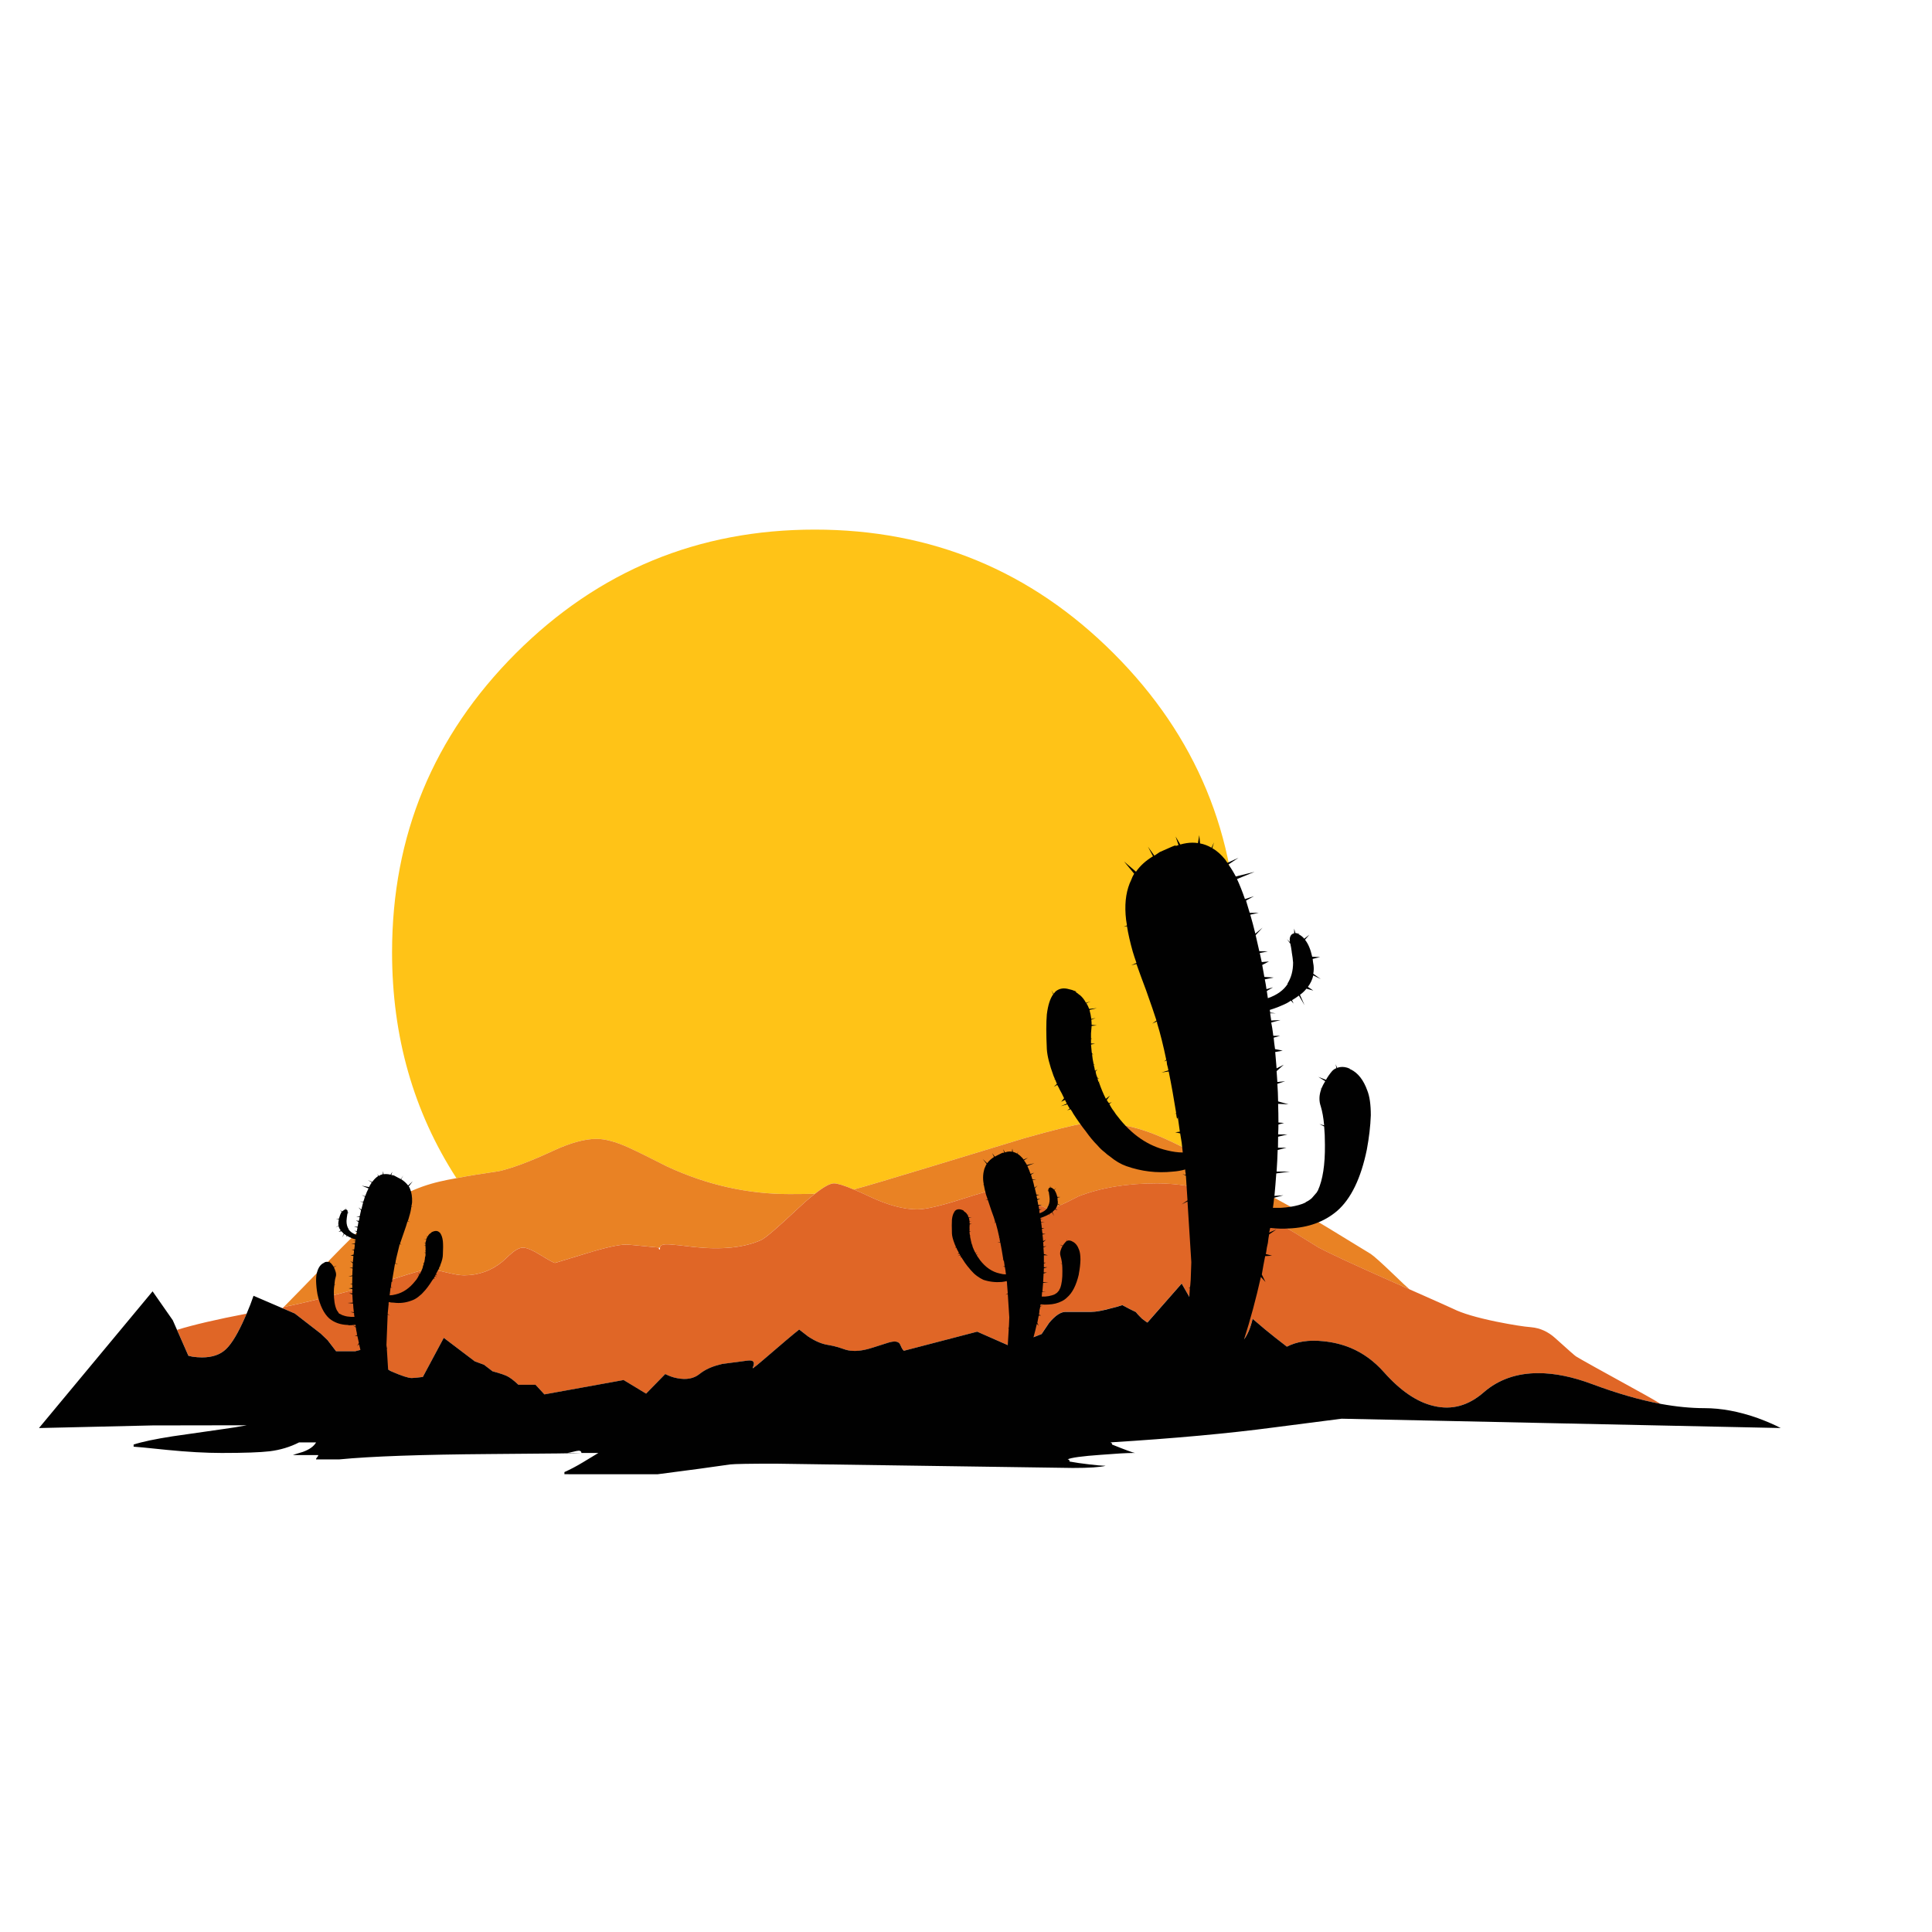 <?xml version="1.0" encoding="utf-8"?>
<!-- Generator: Adobe Illustrator 16.0.0, SVG Export Plug-In . SVG Version: 6.00 Build 0)  -->
<!DOCTYPE svg PUBLIC "-//W3C//DTD SVG 1.1//EN" "http://www.w3.org/Graphics/SVG/1.1/DTD/svg11.dtd">
<svg version="1.1" id="Layer_1" xmlns="http://www.w3.org/2000/svg" xmlns:xlink="http://www.w3.org/1999/xlink" x="0px" y="0px"
	 width="300px" height="300px" viewBox="0 0 300 300" enable-background="new 0 0 300 300" xml:space="preserve">
<g>
	<path fill="#FFC317" d="M172.917,101.447c12.824,12.823,19.235,28.298,19.235,46.425c0,11.288-2.485,21.554-7.457,30.799
		c-2.01-1.045-3.721-1.853-5.129-2.422c-2.883-1.172-5.502-1.767-7.86-1.781c0-0.87-4.194-0.118-12.586,2.257
		c-8.818,2.69-13.662,4.164-14.533,4.416c-6.348,1.933-10.354,3.119-12.016,3.563c-1.504-0.634-2.533-0.95-3.087-0.95
		c-0.602,0-1.583,0.538-2.945,1.614c-1.171,0.03-2.485,0.048-3.942,0.048c-6.522,0-12.855-1.425-18.997-4.273
		c-2.834-1.441-4.844-2.432-6.032-2.97c-1.979-0.887-3.625-1.329-4.939-1.329c-1.852,0-4.131,0.633-6.839,1.899
		c-3.404,1.583-6.158,2.62-8.264,3.11c-2.628,0.381-4.845,0.744-6.649,1.092c-6.665-10.307-9.997-21.997-9.997-35.073
		c0-18.127,6.404-33.602,19.211-46.425c12.823-12.807,28.297-19.211,46.424-19.211C144.643,82.236,160.109,88.64,172.917,101.447z"
		/>
	<path fill="#E98224" d="M171.872,174.682c0.08-0.127,0.024-0.197-0.166-0.214c2.358,0.017,4.979,0.609,7.86,1.781
		c1.408,0.569,3.119,1.377,5.129,2.422c2.66,1.361,5.865,3.136,9.617,5.319c1.504,0.871,3.539,2.003,6.104,3.396
		c2.279,1.22,4.203,2.304,5.771,3.255c1.551,0.948,3.768,2.303,6.647,4.06c0.491,0.317,1.749,1.448,3.776,3.396
		c0.98,0.95,1.732,1.654,2.256,2.114c-0.936-0.413-1.955-0.864-3.063-1.354c-5.73-2.549-9.412-4.258-11.043-5.129
		c-4.67-2.929-8.326-5.065-10.972-6.412c-4.054-2.058-8.121-3.221-12.205-3.489c-0.649-0.048-1.29-0.071-1.924-0.071
		c-4.687,0-8.755,0.673-12.205,2.02c-2.597,1.346-4.116,2.018-4.56,2.018c-0.033,0-1.195-0.514-3.492-1.543
		c-2.295-1.029-3.869-1.543-4.725-1.543c-0.443,0-2.279,0.514-5.51,1.543c-3.23,1.029-5.478,1.543-6.744,1.543
		c-2.137,0-4.623-0.672-7.457-2.018c-0.902-0.429-1.702-0.785-2.398-1.068c1.662-0.443,5.667-1.631,12.016-3.563
		c0.871-0.254,5.715-1.727,14.533-4.418c8.391-2.373,12.586-3.127,12.586-2.256C171.706,174.801,171.762,174.871,171.872,174.682z
		 M107.757,193.632c-1.9-0.237-3.167-0.372-3.799-0.403c-0.982-0.063-1.473,0.104-1.473,0.498c-0.332-0.016-1.179-0.095-2.541-0.237
		c-1.583-0.157-2.478-0.237-2.684-0.237c-1.187,0-3.316,0.475-6.387,1.426c-3.087,0.949-4.646,1.424-4.678,1.424
		c-0.19,0-0.926-0.396-2.208-1.187c-1.282-0.792-2.208-1.188-2.778-1.188c-0.364,0-0.768,0.151-1.211,0.453
		c-0.095,0.063-0.198,0.135-0.309,0.213c-0.332,0.27-0.886,0.769-1.663,1.496c-1.725,1.426-3.72,2.137-5.984,2.137
		c-0.633,0-1.583-0.157-2.85-0.475c-1.267-0.316-2.176-0.476-2.731-0.476c-0.332,0-1.393,0.276-3.182,0.831
		c-2.248,0.712-3.689,1.147-4.322,1.307c-4.464,1.203-7.56,2.02-9.285,2.446c-2.027,0.521-3.895,0.948-5.604,1.282
		c1.488-1.506,3.681-3.754,6.578-6.744c3.356-3.467,6.055-6.111,8.098-7.932c2.612-2.328,5.794-3.927,9.546-4.798
		c0.745-0.175,1.607-0.348,2.588-0.522c1.805-0.348,4.021-0.711,6.649-1.092c2.105-0.49,4.86-1.527,8.264-3.11
		c2.708-1.267,4.987-1.899,6.839-1.899c1.314,0,2.96,0.442,4.939,1.329c1.188,0.538,3.198,1.527,6.032,2.97
		c6.142,2.85,12.475,4.273,18.997,4.273c1.457,0,2.771-0.018,3.942-0.048c-0.775,0.602-1.678,1.386-2.707,2.351
		c-3.119,2.93-4.995,4.536-5.628,4.821C115.593,193.727,112.11,194.09,107.757,193.632z"/>
	<path fill="#E06626" d="M154.68,184.703c0.855,0,2.432,0.514,4.727,1.543c2.296,1.029,3.459,1.543,3.49,1.543
		c0.443,0,1.963-0.672,4.561-2.018c3.451-1.347,7.52-2.02,12.205-2.02c0.634,0,1.273,0.023,1.924,0.071
		c4.084,0.27,8.152,1.433,12.205,3.489c2.645,1.347,6.302,3.483,10.973,6.412c1.629,0.871,5.312,2.58,11.041,5.129
		c1.108,0.49,2.129,0.941,3.063,1.354c4.147,1.835,6.419,2.849,6.813,3.039c1.362,0.681,3.57,1.337,6.627,1.971
		c2.438,0.491,4.267,0.783,5.484,0.878c1.361,0.127,2.598,0.689,3.704,1.688c1.964,1.773,3.032,2.715,3.206,2.826
		c0.507,0.332,4.045,2.303,10.615,5.912c0.918,0.506,1.765,0.998,2.539,1.473c-3.26-0.617-6.799-1.639-10.613-3.063
		c-3.04-1.141-5.834-1.709-8.383-1.709c-3.34,0-6.15,0.98-8.43,2.943c-2.392,2.105-4.979,2.826-7.766,2.161
		c-2.598-0.586-5.193-2.345-7.789-5.272c-1.505-1.693-3.223-2.943-5.152-3.752c-1.347-0.554-2.787-0.902-4.322-1.045
		c-2.186-0.222-4.045,0.063-5.58,0.855c-1.188-0.902-2.327-1.807-3.42-2.707c-0.648-0.538-1.281-1.077-1.899-1.615
		c-0.412,1.789-1.053,3.057-1.924,3.8c-0.269,0.237-0.562,0.437-0.878,0.595c-0.617,0.332-1.338,0.521-2.161,0.569l-6.056-10.448
		l-5.319,6.055c-0.158-0.094-0.315-0.205-0.476-0.332c-0.109-0.079-0.229-0.166-0.355-0.262c-0.143-0.143-0.293-0.293-0.451-0.451
		c-0.174-0.174-0.348-0.371-0.521-0.594c-0.301-0.143-0.609-0.293-0.926-0.451l-1.164-0.617c-0.522,0.175-1.115,0.341-1.78,0.498
		c-1.33,0.365-2.337,0.548-3.017,0.548h-4.014c-0.761,0-1.615,0.569-2.564,1.709l-1.164,1.733l-4.273,1.709
		c-0.158,0.063-0.332,0.135-0.521,0.215l-5.201-2.279l-11.397,2.969c-0.158-0.158-0.285-0.35-0.38-0.57
		c-0.143-0.363-0.269-0.586-0.38-0.664c-0.316-0.271-0.895-0.271-1.733,0c-1.9,0.617-3.008,0.957-3.325,1.021
		c-1.172,0.286-2.217,0.31-3.135,0.071c-0.538-0.174-0.942-0.31-1.211-0.403c-0.538-0.158-1.053-0.276-1.543-0.356
		c-0.998-0.143-2.05-0.586-3.158-1.328l-1.378-1.069c-0.886,0.696-2.659,2.192-5.319,4.487c-1.013,0.871-1.599,1.354-1.757,1.449
		c-0.142,0.127-0.174,0.086-0.095-0.119c0.333-0.774,0.056-1.107-0.831-0.996c-2.549,0.332-3.863,0.506-3.942,0.521
		c-0.19,0.05-0.372,0.097-0.546,0.144c-1.188,0.301-2.185,0.775-2.992,1.425c-0.887,0.713-2.042,0.927-3.467,0.642
		c-0.443-0.078-0.887-0.214-1.33-0.402l-0.522-0.238l-2.969,3.04l-3.491-2.113l-12.301,2.231l-1.377-1.496h-2.66
		c-0.729-0.696-1.354-1.163-1.876-1.4c-0.333-0.143-0.792-0.301-1.377-0.475l-0.76-0.215l-1.33-1.021l-1.425-0.522l-4.82-3.655
		l-3.253,6.077c-0.871,0.111-1.448,0.168-1.733,0.168c-0.522,0-1.583-0.35-3.182-1.045c-0.333-0.144-1.148-0.76-2.446-1.854
		l-1.829-1.591l-1.33,0.333h-2.945l-1.33-1.734l-1.068-1.021l-4.013-3.11l-1.923-0.831c0.063-0.063,0.134-0.126,0.213-0.188
		c1.71-0.334,3.578-0.762,5.604-1.282c1.725-0.429,4.82-1.243,9.285-2.446c0.633-0.158,2.074-0.595,4.322-1.307
		c1.789-0.555,2.85-0.831,3.182-0.831c0.555,0,1.464,0.157,2.731,0.476c1.267,0.316,2.217,0.475,2.85,0.475
		c2.264,0,4.259-0.711,5.984-2.137c0.776-0.729,1.331-1.228,1.663-1.496c0.111-0.078,0.214-0.149,0.309-0.213
		c0.443-0.302,0.847-0.453,1.211-0.453c0.57,0,1.496,0.396,2.778,1.188c1.282,0.791,2.019,1.187,2.208,1.187
		c0.032,0,1.591-0.475,4.678-1.424c3.071-0.951,5.2-1.426,6.387-1.426c0.206,0,1.101,0.08,2.684,0.237
		c1.362,0.144,2.209,0.223,2.541,0.237c0-0.396,0.491-0.563,1.473-0.498c0.633,0.031,1.899,0.166,3.799,0.403
		c4.354,0.458,7.836,0.095,10.448-1.093c0.633-0.285,2.509-1.893,5.628-4.82c1.029-0.966,1.932-1.75,2.707-2.352
		c1.362-1.076,2.343-1.614,2.945-1.614c0.554,0,1.583,0.316,3.087,0.95c0.697,0.284,1.496,0.641,2.398,1.068
		c2.834,1.346,5.319,2.018,7.457,2.018c1.267,0,3.514-0.514,6.744-1.543C152.4,185.217,154.236,184.703,154.68,184.703z
		 M102.319,193.939c0.11,0.189,0.166,0.119,0.166-0.215C102.311,193.742,102.256,193.813,102.319,193.939z M35.092,209.494
		c-0.887,0.854-2.129,1.281-3.729,1.281c-0.49,0-0.997-0.039-1.519-0.118l-0.594-0.144l-1.757-4.013
		c2.564-0.791,6.166-1.631,10.805-2.519c-0.079,0.19-0.167,0.39-0.261,0.595C36.976,207.001,35.994,208.639,35.092,209.494z"/>
	<path fill="#010101" d="M190.751,134.241c0.396,0.538,0.783,1.171,1.164,1.899v-0.047l2.896-0.712l-2.729,1.116
		c0.412,0.887,0.823,1.923,1.233,3.111l1.401-0.452l-1.233,0.689c0.188,0.633,0.379,1.266,0.568,1.899h1.401l-1.308,0.285
		c0.271,0.934,0.531,1.916,0.783,2.944l1.117-0.926l-1.068,1.164c0.189,0.807,0.381,1.639,0.569,2.493l1.329,0.024l-1.258,0.261
		c0.096,0.443,0.197,0.911,0.309,1.401l1.116-0.095l-1.045,0.546c0.11,0.57,0.222,1.188,0.333,1.853l1.447,0.096l-1.377,0.284
		c0.096,0.46,0.183,0.966,0.262,1.52l1.021-0.284l-0.975,0.569c0.048,0.365,0.104,0.737,0.166,1.117
		c1.425-0.491,2.454-1.235,3.088-2.231l-0.048-0.024c0.586-0.918,0.878-2.011,0.878-3.277c-0.031-0.459-0.104-1.005-0.213-1.639
		v-0.047c-0.047-0.379-0.119-0.791-0.213-1.234l-0.523-0.712l0.451,0.451c-0.079-0.538,0.016-0.934,0.285-1.187
		c0.143-0.111,0.27-0.167,0.38-0.167v-0.735l0.188,0.688c0.111,0,0.254,0.031,0.43,0.094l0.213,0.072l-0.143,0.047
		c0.031,0.032,0.078,0.048,0.143,0.048c0.27,0.158,0.516,0.364,0.736,0.617l0.783-0.617l-0.666,0.783
		c0.492,0.603,0.863,1.481,1.117,2.637l1.234,0.047l-1.164,0.285c0.031,0.333,0.08,0.673,0.143,1.021
		c0.049,0.443,0.032,0.871-0.047,1.283l1.164,0.83l-1.164-0.569c-0.143,0.634-0.42,1.228-0.83,1.781l0.83,0.569l-1.068-0.285
		c-0.254,0.332-0.586,0.649-0.998,0.951l0.713,1.613l-0.879-1.496c-0.363,0.271-0.719,0.508-1.068,0.713l0.238,0.522l-0.404-0.452
		c-0.221,0.145-0.427,0.27-0.617,0.381c-0.822,0.411-1.718,0.768-2.683,1.068c0.047,0.111,0.069,0.244,0.069,0.402l0.902,0.119
		h-0.902c0.064,0.363,0.119,0.736,0.168,1.116l1.447-0.071l-1.447,0.381c0.109,0.537,0.205,1.123,0.283,1.756
		c0,0.096,0.018,0.199,0.049,0.31h1.045l-0.998,0.285c0.048,0.569,0.119,1.163,0.215,1.781l1.188,0.237l-1.164,0.213
		c0.08,0.824,0.149,1.67,0.215,2.541l1.115-0.569l-1.115,0.997c0.047,0.555,0.086,1.117,0.119,1.687l1.211-0.118l-1.211,0.403
		c0.063,0.888,0.103,1.797,0.117,2.729l1.614,0.453l-1.614-0.072c0.031,0.966,0.049,1.932,0.049,2.896l0.879,0.071l-0.879,0.237
		c0,0.507-0.018,1.021-0.049,1.543h1.448l-1.448,0.355c-0.016,0.555-0.023,1.124-0.023,1.711h1.307l-1.354,0.354
		c-0.032,1.108-0.088,2.225-0.166,3.349h2.064l-2.113,0.285c-0.078,1.141-0.174,2.303-0.285,3.491l1.401-0.095l-1.448,0.379
		c-0.047,0.521-0.109,1.045-0.189,1.566c0.016,0,0.04,0,0.07,0c0.08,0,0.176,0,0.285,0h0.926c1.015-0.063,1.916-0.205,2.709-0.427
		c0.41-0.11,0.774-0.246,1.092-0.404v-0.047c0.348-0.157,0.665-0.364,0.949-0.618l0.783-0.902c0.049-0.109,0.104-0.204,0.166-0.283
		c0.76-1.662,1.125-4.029,1.094-7.102c0-1.076-0.041-2.025-0.119-2.85l-0.736-0.38l0.736,0.214c-0.11-1.188-0.284-2.169-0.521-2.943
		c-0.302-0.855-0.277-1.75,0.07-2.685l-0.166-0.119l0.166,0.071c0.175-0.412,0.38-0.807,0.617-1.188l-1.068-0.664l1.188,0.45
		c0.254-0.46,0.57-0.911,0.949-1.354c0.207-0.221,0.43-0.37,0.666-0.45l-0.119-0.617l0.238,0.57
		c0.109-0.048,0.254-0.087,0.428-0.119c0.49-0.079,0.996,0,1.52,0.237v0.047c0.063,0.048,0.118,0.072,0.167,0.072
		c1.123,0.553,1.979,1.646,2.563,3.276c0.363,0.901,0.547,2.185,0.547,3.847c-0.063,1.694-0.271,3.467-0.617,5.319
		c-0.919,4.479-2.462,7.662-4.631,9.546c-1.979,1.678-4.457,2.581-7.434,2.707c-0.935,0.063-1.859,0.04-2.777-0.07h-0.168
		c-0.047,0.222-0.103,0.459-0.166,0.713l1.117-0.477l-1.117,0.762c-0.078,0.41-0.143,0.846-0.189,1.305
		c-0.063,0.254-0.117,0.508-0.166,0.761c-0.031,0.222-0.063,0.442-0.095,0.665c-0.031,0.096-0.056,0.197-0.071,0.309l0.975,0.262
		l-1.068,0.07c-0.189,0.936-0.363,1.885-0.521,2.85l0.569,1.164l-0.713-0.783c-0.761,3.404-1.631,6.633-2.612,9.689
		c0.57-0.761,1.014-1.82,1.33-3.184c0.618,0.538,1.251,1.077,1.898,1.615c1.094,0.9,2.232,1.805,3.421,2.707
		c1.534-0.793,3.396-1.077,5.579-0.855c1.535,0.143,2.978,0.491,4.322,1.045c1.933,0.809,3.648,2.059,5.153,3.752
		c2.597,2.93,5.192,4.688,7.789,5.272c2.785,0.665,5.374-0.056,7.765-2.161c2.279-1.963,5.09-2.943,8.431-2.943
		c2.549,0,5.343,0.568,8.383,1.709c3.815,1.424,7.354,2.445,10.614,3.063c2.423,0.443,4.693,0.665,6.814,0.665
		c2.598,0,5.352,0.515,8.264,1.543c1.457,0.539,2.646,1.054,3.563,1.544l-68.177-1.448c-2.803,0.349-6.309,0.8-10.52,1.354
		c-7.015,0.934-15.498,1.709-25.457,2.326c0.223,0,0.332,0.111,0.332,0.332c2.09,0.84,3.277,1.274,3.563,1.308h-0.263
		c-0.98,0-2.65,0.095-5.01,0.284c-2.945,0.207-4.679,0.443-5.201,0.713c0.207,0,0.31,0.111,0.31,0.332
		c0.839,0.158,1.876,0.31,3.11,0.451c1.045,0.127,1.877,0.197,2.494,0.213c-0.871,0.223-2.574,0.334-5.105,0.334l-46.164-0.666
		c-3.958,0-6.301,0.039-7.029,0.119c-2.675,0.396-6.427,0.902-11.256,1.521H87.643v-0.332c0.887-0.396,1.821-0.887,2.802-1.474
		c1.599-0.965,2.422-1.465,2.47-1.495h-2.636c-0.301,0.047-5.002,0.103-14.105,0.166c-10.734,0.079-18.555,0.354-23.462,0.831
		h-3.633c0-0.111,0.056-0.223,0.166-0.332c0.111-0.111,0.167-0.223,0.167-0.333H45.47c0.079-0.048,0.602-0.214,1.567-0.499
		c1.029-0.379,1.71-0.87,2.042-1.473h-2.636c-1.393,0.713-2.913,1.172-4.559,1.377c-1.473,0.175-3.958,0.263-7.457,0.263
		c-2.47,0-5.304-0.159-8.501-0.476c-3.198-0.332-4.923-0.5-5.177-0.5v-0.332c1.314-0.427,3.34-0.854,6.079-1.281
		c1.599-0.237,4.195-0.609,7.789-1.116c1.298-0.174,2.525-0.372,3.681-0.595l-14.604,0.024L6.05,221.747l17.644-21.229l3.134,4.488
		l2.422,5.51l0.594,0.143c0.522,0.078,1.029,0.119,1.519,0.119c1.6,0,2.842-0.428,3.729-1.282c0.902-0.854,1.884-2.493,2.945-4.916
		c0.094-0.205,0.182-0.403,0.261-0.595c0.427-0.996,0.783-1.922,1.069-2.777l6.412,2.755l4.013,3.11l1.068,1.021l1.33,1.734h2.945
		l0.831-0.216c-0.079-0.299-0.151-0.6-0.214-0.901l-0.285,0.31l0.262-0.498c-0.08-0.365-0.159-0.722-0.237-1.068l-0.404-0.048
		l0.38-0.097c-0.047-0.125-0.071-0.252-0.071-0.379c-0.032-0.096-0.056-0.197-0.071-0.309c-0.016-0.175-0.04-0.341-0.071-0.499
		l-0.428-0.31l0.428,0.189c-0.032-0.095-0.048-0.189-0.048-0.284h-0.119c-0.3,0.048-0.617,0.071-0.95,0.071
		c-0.031-0.032-0.071-0.048-0.119-0.048c-1.155-0.031-2.122-0.372-2.897-1.021c-0.839-0.761-1.448-2.011-1.829-3.753
		c-0.126-0.728-0.197-1.425-0.213-2.09c0-0.647,0.071-1.155,0.213-1.521c0.207-0.633,0.539-1.053,0.998-1.258
		c0.016,0,0.04-0.008,0.071-0.023v-0.049c0.206-0.094,0.412-0.118,0.618-0.069c0.032,0,0.071,0.008,0.119,0.022l0.119-0.189
		l-0.048,0.214c0.095,0.048,0.174,0.103,0.237,0.167c0.174,0.189,0.309,0.371,0.404,0.545l0.475-0.189l-0.451,0.262
		c0.095,0.159,0.166,0.325,0.214,0.499c0.158,0.38,0.182,0.72,0.071,1.021c-0.095,0.301-0.158,0.688-0.19,1.164l0.238-0.096
		l-0.238,0.143c-0.063,0.349-0.095,0.722-0.095,1.115c0,1.221,0.15,2.146,0.451,2.779c0.016,0.047,0.047,0.095,0.095,0.143
		l0.262,0.403c0.142,0.063,0.277,0.127,0.403,0.188v0.024c0.111,0.048,0.253,0.095,0.428,0.144c0.3,0.095,0.657,0.149,1.068,0.166
		h0.332c0.064,0,0.103,0,0.119,0c0.016,0,0.032,0,0.048,0c-0.048-0.207-0.071-0.412-0.071-0.617l-0.57-0.143l0.546,0.022
		c-0.063-0.442-0.103-0.888-0.119-1.33l-0.854-0.095l0.807-0.047c-0.016-0.428-0.04-0.854-0.071-1.283l-0.499-0.166h0.499
		c0-0.205,0-0.419,0-0.641l-0.57-0.144l0.57-0.048c-0.016-0.174-0.023-0.364-0.023-0.57l-0.356-0.07l0.356-0.022
		c0-0.396,0.008-0.784,0.023-1.164l-0.617,0.047l0.617-0.166c0-0.38,0.016-0.735,0.047-1.067l-0.499-0.19l0.499,0.071
		c0.016-0.223,0.024-0.45,0.024-0.688l-0.404-0.381l0.404,0.237c0.047-0.332,0.079-0.664,0.095-0.998l-0.451-0.096l0.475-0.117
		c0.047-0.223,0.071-0.442,0.071-0.664l-0.38-0.119h0.403c0.016-0.032,0.024-0.063,0.024-0.096c0.047-0.27,0.071-0.506,0.071-0.713
		l-0.546-0.117h0.546c0.048-0.159,0.072-0.303,0.072-0.43h-0.309l0.356-0.07c0-0.031,0-0.078,0-0.143
		c-0.38-0.109-0.72-0.244-1.021-0.404c-0.079-0.047-0.167-0.095-0.262-0.142l-0.166,0.142l0.071-0.188
		c-0.127-0.095-0.253-0.183-0.38-0.261l-0.332,0.546l0.261-0.595c-0.142-0.143-0.27-0.27-0.38-0.379l-0.427,0.094l0.332-0.236
		c-0.174-0.205-0.285-0.436-0.332-0.688l-0.476,0.261l0.476-0.332c-0.047-0.158-0.056-0.332-0.024-0.522
		c0.031-0.127,0.055-0.262,0.071-0.404l-0.475-0.095h0.475c0.127-0.459,0.27-0.815,0.428-1.069l-0.237-0.308l0.309,0.237
		c0.095-0.096,0.206-0.176,0.332-0.237l0.048-0.071c0.047,0,0.103,0,0.166,0l0.048-0.309v0.309c0.063,0,0.126,0.023,0.19,0.071
		c0.079,0.095,0.103,0.245,0.071,0.451l0.214-0.144l-0.238,0.263c-0.079,0.459-0.127,0.839-0.143,1.14
		c0,0.508,0.111,0.926,0.333,1.258l-0.024,0.024c0.269,0.396,0.673,0.681,1.211,0.854c0.016-0.127,0.04-0.271,0.071-0.429
		l-0.38-0.214l0.38,0.096c0.047-0.205,0.087-0.396,0.119-0.57l-0.546-0.117l0.57-0.023c0.047-0.27,0.087-0.516,0.119-0.736
		l-0.38-0.213l0.451,0.047c0.032-0.189,0.071-0.381,0.119-0.57l-0.522-0.118h0.522c0.079-0.333,0.15-0.649,0.213-0.948l-0.403-0.453
		l0.451,0.334c0.095-0.396,0.189-0.775,0.285-1.141l-0.546-0.096h0.57c0.095-0.237,0.174-0.49,0.237-0.76l-0.499-0.262l0.546,0.19
		c0.174-0.476,0.349-0.879,0.522-1.211l-1.068-0.429l1.116,0.215v0.047c0.143-0.27,0.293-0.521,0.451-0.76l-0.594-0.381l0.665,0.31
		c0.063-0.095,0.111-0.158,0.143-0.188c0.238-0.303,0.491-0.539,0.76-0.714l-0.071-0.331l0.166,0.307
		c0.206-0.141,0.419-0.236,0.641-0.284l0.071-0.476l0.047,0.476c0.127-0.015,0.246-0.022,0.356-0.022
		c0.238,0,0.483,0.031,0.736,0.096l0.285-0.451l-0.166,0.498c0.096,0.016,0.166,0.039,0.214,0.07
		c-0.032-0.031-0.056-0.056-0.072-0.07c0.111,0.031,0.214,0.063,0.309,0.096l0.665,0.355c0.111,0.047,0.238,0.11,0.38,0.189
		l0.356-0.57l-0.309,0.596c0.443,0.283,0.799,0.609,1.068,0.973l0.713-0.665l-0.618,0.808c0.079,0.08,0.142,0.19,0.189,0.334
		c0.254,0.584,0.365,1.289,0.333,2.112c-0.016,0.205-0.056,0.427-0.119,0.664l0.238,0.048h-0.238
		c-0.047,0.461-0.158,0.967-0.333,1.521c-0.047,0.205-0.119,0.435-0.213,0.688l0.332,0.166l-0.379-0.119
		c-0.127,0.461-0.301,0.998-0.522,1.614c-0.301,0.841-0.514,1.457-0.641,1.854l0.237,0.166l-0.261-0.096
		c-0.032,0.047-0.047,0.079-0.047,0.096c-0.158,0.602-0.34,1.345-0.546,2.23l0.143,0.119l-0.143-0.095
		c-0.032,0.079-0.047,0.166-0.047,0.261c-0.032,0.109-0.056,0.229-0.071,0.355l0.428,0.119l-0.475-0.047
		c-0.126,0.791-0.269,1.631-0.428,2.516l0.119,0.024h-0.119c0,0.11-0.008,0.214-0.023,0.31h-0.072c0-0.049,0-0.096,0-0.144
		c-0.031,0.302-0.071,0.617-0.119,0.95l0.262,0.047l-0.309,0.023l-0.071,0.595c-0.032,0.188-0.055,0.388-0.071,0.593
		c0.285,0,0.602-0.047,0.95-0.143c1.14-0.27,2.145-0.958,3.016-2.065c0.08-0.079,0.151-0.166,0.214-0.261
		c0.111-0.159,0.214-0.325,0.309-0.499l-0.143-0.119l0.167,0.071c0.032-0.047,0.063-0.111,0.095-0.189l-0.19-0.238l0.261,0.168
		c0.174-0.316,0.325-0.649,0.451-0.998c0.016-0.096,0.032-0.182,0.047-0.262c0.064-0.127,0.103-0.254,0.119-0.38l-0.119-0.118
		l0.143,0.047c0.031-0.127,0.071-0.246,0.119-0.355l-0.071,0.023l0.071-0.096c0.016-0.175,0.04-0.363,0.071-0.568l-0.071,0.07
		l0.119-0.143c0-0.176,0.008-0.342,0.024-0.499l-0.214-0.07l0.214-0.024c0-0.094,0-0.174,0-0.237l-0.095-0.047l0.095-0.022
		c0-0.097,0-0.199,0-0.31l-0.024-0.452h-0.309l0.309-0.047c0-0.096,0-0.198,0-0.309l-0.262-0.096l0.262,0.047
		c0.032-0.175,0.079-0.354,0.143-0.546l-0.451-0.118l0.451,0.07c0.032-0.126,0.086-0.245,0.166-0.355l-0.261-0.119l0.285,0.072
		c0.095-0.175,0.206-0.324,0.333-0.451c0.016,0,0.032,0,0.048,0c0.079-0.08,0.158-0.15,0.238-0.215h0.047v-0.096l0.023,0.048
		c0.111-0.03,0.214-0.071,0.309-0.118c0.349-0.096,0.625-0.039,0.831,0.166c0.063,0.031,0.111,0.08,0.143,0.144
		c0.206,0.284,0.34,0.696,0.404,1.235c0.048,0.506,0.048,1.201,0,2.088c0,0.429-0.135,0.975-0.404,1.64
		c-0.031,0.08-0.047,0.144-0.047,0.19h0.047l-0.095,0.022c-0.032,0.111-0.071,0.214-0.119,0.31l0.214,0.189l-0.214-0.143
		c-0.031,0.047-0.063,0.095-0.095,0.143c-0.063,0.109-0.135,0.237-0.213,0.38c-0.032,0.095-0.08,0.198-0.143,0.31l0.214,0.188
		l-0.261-0.118c-0.031,0.078-0.063,0.158-0.095,0.237l0.356,0.144l-0.403-0.097c-0.032,0.063-0.072,0.144-0.119,0.237l0.166,0.096
		l-0.237-0.023c-0.047,0.095-0.103,0.175-0.166,0.238c-0.253,0.41-0.507,0.782-0.76,1.115c-0.222,0.301-0.459,0.578-0.712,0.831
		c-0.126,0.158-0.276,0.3-0.451,0.427c-0.08,0.079-0.182,0.167-0.309,0.262c-0.333,0.254-0.665,0.437-0.998,0.547
		c-0.902,0.349-1.829,0.459-2.778,0.332c-0.301,0-0.555-0.031-0.76-0.096c-0.032,0.063-0.048,0.135-0.048,0.215
		c0,0.047,0,0.08,0,0.095l0.167-0.023l-0.167,0.048c0,0.017,0,0.039,0,0.071l-0.142,1.448l0.379,0.262l-0.379-0.189l-0.19,4.772
		c0.016,0.11,0.031,0.229,0.047,0.354c0.016,0.033,0.023,0.072,0.023,0.119h0.095l-0.095,0.047c0,0.063,0,0.127,0,0.191l0.19,3.063
		c0.205,0.144,0.364,0.238,0.475,0.285c1.599,0.696,2.66,1.045,3.182,1.045c0.285,0,0.863-0.056,1.733-0.166l3.253-6.078l4.82,3.656
		l1.425,0.521l1.33,1.021l0.76,0.213c0.585,0.175,1.044,0.332,1.377,0.476c0.522,0.237,1.147,0.704,1.876,1.399h2.66l1.377,1.496
		l12.301-2.23l3.491,2.113l2.969-3.04l0.522,0.237c0.443,0.189,0.886,0.324,1.33,0.403c1.425,0.285,2.58,0.071,3.467-0.642
		c0.808-0.648,1.805-1.124,2.992-1.424c0.174-0.049,0.356-0.096,0.546-0.145c0.079-0.016,1.393-0.188,3.942-0.521
		c0.887-0.11,1.164,0.223,0.831,0.998c-0.08,0.205-0.047,0.244,0.095,0.117c0.159-0.095,0.744-0.576,1.757-1.447
		c2.66-2.295,4.433-3.793,5.319-4.488l1.378,1.068c1.108,0.744,2.161,1.188,3.158,1.33c0.491,0.078,1.005,0.197,1.543,0.355
		c0.269,0.095,0.673,0.229,1.211,0.402c0.918,0.238,1.963,0.216,3.135-0.07c0.317-0.063,1.425-0.402,3.325-1.021
		c0.839-0.27,1.417-0.27,1.733,0c0.111,0.078,0.237,0.301,0.38,0.666c0.095,0.221,0.222,0.41,0.38,0.569l11.398-2.969l4.749,2.09
		l0.143-2.397c0-0.08,0-0.15,0-0.215l-0.095-0.048h0.095c0-0.03,0.01-0.069,0.023-0.118c0-0.127,0.009-0.246,0.023-0.355
		l0.047-1.188l-0.236-3.633l-0.356,0.144l0.356-0.238l-0.118-1.473c0-0.017,0-0.039,0-0.07c0-0.049,0-0.079,0-0.096
		c-0.017-0.08-0.032-0.166-0.048-0.262c-0.237,0.063-0.49,0.111-0.76,0.143c-0.981,0.08-1.933-0.03-2.851-0.332
		c-0.315-0.143-0.649-0.34-0.997-0.594c-0.096-0.08-0.206-0.166-0.333-0.262c-0.143-0.126-0.284-0.27-0.427-0.428
		c-0.159-0.158-0.316-0.34-0.475-0.546c-0.095-0.111-0.182-0.214-0.262-0.31c-0.253-0.316-0.506-0.681-0.76-1.093
		c-0.063-0.095-0.119-0.183-0.166-0.261l-0.214,0.023l0.167-0.072c-0.063-0.094-0.111-0.188-0.143-0.283l-0.428,0.142l0.38-0.188
		c-0.032-0.096-0.071-0.168-0.119-0.215l-0.238,0.072l0.213-0.19c-0.079-0.095-0.134-0.189-0.166-0.285
		c-0.095-0.126-0.158-0.261-0.19-0.403c-0.047-0.031-0.071-0.078-0.071-0.142l-0.237,0.142l0.19-0.166
		c-0.032-0.109-0.063-0.213-0.095-0.309h-0.024c-0.016-0.063-0.04-0.127-0.071-0.19c-0.269-0.68-0.412-1.227-0.428-1.638
		c-0.031-0.95-0.031-1.671,0-2.161c0.063-0.555,0.198-0.966,0.404-1.235l-0.119-0.236l0.142,0.214
		c0.032-0.063,0.071-0.118,0.119-0.167c0.222-0.174,0.499-0.221,0.831-0.143c0.111,0.047,0.23,0.088,0.356,0.119v0.022h0.023
		l0.095,0.049h-0.071c0.079,0.063,0.15,0.126,0.214,0.188c0.031,0,0.047,0.009,0.047,0.023c0.159,0.11,0.286,0.262,0.38,0.451
		l0.261-0.094l-0.237,0.117c0.063,0.127,0.111,0.246,0.142,0.356L150.88,189l-0.428,0.119c0.048,0.175,0.08,0.355,0.095,0.547
		l0.262-0.07l-0.262,0.117c0.016,0.096,0.023,0.198,0.023,0.311l0.332,0.021l-0.332,0.072l-0.023,0.427c0,0.11,0,0.214,0,0.31h0.071
		l-0.071,0.047c0,0.08,0,0.166,0,0.262l0.237,0.023l-0.237,0.047c0,0.176,0.016,0.35,0.049,0.522l0.094,0.144l-0.07-0.071
		c0.016,0.223,0.047,0.42,0.095,0.594l0.071,0.072l-0.071-0.024c0.048,0.143,0.079,0.277,0.095,0.403l0.119-0.095l-0.119,0.119
		c0.032,0.127,0.071,0.252,0.119,0.379l0.119,0.072l-0.095-0.024c0.017,0.063,0.039,0.144,0.069,0.237l0.024-0.071l-0.024,0.096
		c0.127,0.332,0.277,0.664,0.453,0.997l0.213-0.189l-0.189,0.262c0.063,0.047,0.104,0.111,0.118,0.189l0.214-0.023l-0.166,0.096
		c0.095,0.157,0.197,0.309,0.309,0.451c0.063,0.095,0.127,0.189,0.19,0.285c0.87,1.139,1.892,1.836,3.063,2.089
		c0.348,0.096,0.672,0.143,0.974,0.143c-0.017-0.206-0.04-0.403-0.072-0.594l-0.095-0.569l-0.309-0.07l0.284-0.024
		c-0.048-0.332-0.096-0.655-0.143-0.974c0,0.048,0,0.104,0,0.166h-0.022c-0.017-0.11-0.041-0.213-0.072-0.31h-0.096l0.096-0.047
		c-0.143-0.918-0.293-1.772-0.451-2.563l-0.45,0.047l0.427-0.118c-0.016-0.127-0.039-0.246-0.07-0.356
		c-0.016-0.078-0.023-0.158-0.023-0.238l-0.143,0.024l0.119-0.071c-0.189-0.887-0.373-1.631-0.547-2.23
		c-0.016-0.032-0.023-0.08-0.023-0.145l-0.31,0.145l0.237-0.167c-0.096-0.429-0.301-1.054-0.617-1.876
		c-0.222-0.648-0.402-1.195-0.546-1.639l-0.356,0.095l0.334-0.166c-0.097-0.271-0.176-0.498-0.238-0.688
		c-0.158-0.568-0.276-1.092-0.355-1.566l-0.189,0.048l0.189-0.095c-0.048-0.238-0.08-0.461-0.096-0.666
		c-0.031-0.506,0-0.965,0.096-1.377c0.047-0.27,0.135-0.521,0.262-0.76c0.047-0.144,0.11-0.263,0.189-0.355l-0.618-0.784
		l0.688,0.665c0.285-0.38,0.642-0.704,1.068-0.975l-0.285-0.594l0.403,0.547c0.097-0.047,0.214-0.11,0.356-0.189l0.664-0.332
		c0.096-0.048,0.189-0.088,0.285-0.119c-0.016,0.031-0.039,0.055-0.07,0.071c0.078-0.017,0.158-0.04,0.236-0.071l-0.189-0.521
		l0.311,0.498c0.252-0.095,0.489-0.143,0.711-0.143c0.127,0,0.246,0.016,0.356,0.048l0.071-0.5l0.07,0.5
		c0.237,0.063,0.467,0.158,0.688,0.284l0.144-0.332l-0.096,0.355c0.27,0.175,0.537,0.412,0.807,0.713
		c0.032,0.063,0.071,0.126,0.119,0.189l0.688-0.285l-0.617,0.403c0.158,0.206,0.315,0.451,0.476,0.736v-0.024l1.14-0.261
		l-1.093,0.427c0.175,0.364,0.341,0.776,0.5,1.235l0.568-0.19l-0.498,0.311c0.078,0.253,0.15,0.498,0.213,0.734h0.594l-0.545,0.096
		c0.11,0.381,0.205,0.775,0.283,1.188l0.477-0.356l-0.428,0.451c0.078,0.316,0.158,0.642,0.237,0.975l0.476,0.023l-0.451,0.118
		c0.016,0.158,0.055,0.341,0.119,0.546l0.451-0.048l-0.451,0.214c0.063,0.237,0.109,0.483,0.142,0.736l0.595,0.048l-0.547,0.095
		c0.049,0.207,0.088,0.403,0.118,0.594l0.381-0.096l-0.381,0.215c0.017,0.157,0.032,0.31,0.048,0.451
		c0.57-0.191,0.98-0.476,1.234-0.854l-0.023-0.048c0.238-0.349,0.356-0.783,0.356-1.307c-0.017-0.269-0.063-0.648-0.144-1.14
		l-0.236-0.285l0.166,0.166c-0.017-0.206,0.022-0.354,0.119-0.451c0.063-0.047,0.117-0.071,0.166-0.071v-0.285l0.07,0.285
		c0.049,0,0.104,0.01,0.166,0.024l0.096,0.047h-0.072c0.018,0.017,0.041,0.024,0.072,0.024c0.094,0.048,0.189,0.126,0.285,0.236
		l0.309-0.236l-0.262,0.285c0.19,0.253,0.34,0.608,0.451,1.068l0.475,0.022l-0.45,0.095c0.016,0.127,0.022,0.262,0.022,0.403
		c0.049,0.19,0.049,0.364,0,0.522l0.476,0.332l-0.476-0.236c-0.047,0.252-0.158,0.49-0.332,0.711l0.332,0.215l-0.402-0.119
		c-0.127,0.127-0.262,0.262-0.403,0.402l0.261,0.619l-0.332-0.569c-0.127,0.095-0.27,0.188-0.428,0.284l0.119,0.189l-0.166-0.167
		c-0.096,0.032-0.184,0.08-0.262,0.144c-0.334,0.158-0.682,0.301-1.045,0.428c0,0.048,0,0.096,0,0.143l0.379,0.071h-0.355
		c0.016,0.144,0.04,0.293,0.071,0.451l0.569-0.048l-0.569,0.119c0.048,0.236,0.079,0.475,0.096,0.711c0,0.049,0,0.088,0,0.119h0.427
		l-0.402,0.119c0.016,0.237,0.047,0.482,0.095,0.736l0.476,0.071l-0.476,0.071c0,0.015,0,0.03,0,0.047
		c0.048,0.332,0.079,0.656,0.095,0.974l0.451-0.213l-0.451,0.403c0.032,0.205,0.049,0.427,0.049,0.664l0.475-0.071l-0.475,0.19
		c0.03,0.348,0.055,0.696,0.07,1.045l0.618,0.189h-0.618c0,0.363,0,0.743,0,1.141h0.332l-0.332,0.118c0,0.158,0,0.315,0,0.476
		c0,0.047,0,0.086,0,0.117h0.547l-0.547,0.166c-0.017,0.223-0.023,0.437-0.023,0.643h0.498l-0.521,0.166
		c-0.016,0.428-0.039,0.871-0.07,1.33l0.807,0.022l-0.807,0.095c-0.031,0.443-0.07,0.903-0.119,1.379l0.547-0.049l-0.594,0.118
		c-0.017,0.224-0.031,0.452-0.048,0.689c0.031,0,0.07,0,0.118,0h0.38c0.412-0.031,0.769-0.095,1.068-0.19
		c0.175-0.047,0.325-0.103,0.452-0.166c0.125-0.078,0.244-0.158,0.354-0.236l0.31-0.355c0.031-0.048,0.048-0.096,0.048-0.145
		c0.048-0.063,0.087-0.125,0.118-0.188c0.254-0.649,0.371-1.536,0.355-2.659c0-0.412-0.016-0.783-0.047-1.117l-0.285-0.142
		l0.285,0.095c-0.018-0.175-0.04-0.324-0.07-0.451c-0.049-0.27-0.104-0.506-0.168-0.713c-0.109-0.348-0.087-0.703,0.072-1.067
		c0.047-0.175,0.126-0.341,0.236-0.499l-0.45-0.237l0.476,0.166c0.109-0.174,0.244-0.349,0.402-0.521
		c0.063-0.096,0.15-0.166,0.262-0.215l-0.07-0.237l0.119,0.237c0.03-0.031,0.078-0.056,0.142-0.07
		c0.19-0.016,0.389,0.023,0.594,0.119v0.021l0.071,0.023c0.46,0.223,0.799,0.65,1.021,1.283c0.143,0.363,0.215,0.877,0.215,1.543
		c-0.018,0.681-0.097,1.386-0.238,2.113c0,0.063-0.008,0.127-0.023,0.189c-0.396,1.678-1.005,2.865-1.828,3.563
		c-0.236,0.237-0.507,0.428-0.808,0.57c-0.603,0.316-1.306,0.49-2.113,0.521c-0.38,0.031-0.743,0.023-1.093-0.023h-0.096
		c0,0.095-0.016,0.197-0.047,0.311l0.451-0.216l-0.451,0.285c-0.031,0.19-0.071,0.365-0.119,0.522c0,0.127-0.008,0.236-0.023,0.332
		c-0.031,0.143-0.047,0.27-0.047,0.379l0.332,0.097l-0.38,0.048c-0.079,0.364-0.15,0.735-0.214,1.115l0.214,0.451l-0.285-0.309
		c-0.158,0.713-0.332,1.409-0.522,2.09l1.26-0.5l1.164-1.732c0.949-1.141,1.804-1.709,2.563-1.709h4.015
		c0.68,0,1.686-0.182,3.016-0.547c0.665-0.158,1.258-0.324,1.779-0.499l1.164,0.618c0.316,0.158,0.625,0.309,0.926,0.451
		c0.176,0.222,0.35,0.42,0.523,0.594c0.157,0.158,0.309,0.309,0.45,0.451c0.127,0.095,0.246,0.182,0.356,0.261
		c0.158,0.127,0.315,0.237,0.475,0.332l5.318-6.056l1.188,2.065l0.048-0.808c0-0.174,0.017-0.34,0.047-0.498l-0.236-0.096h0.236
		c0-0.11,0.017-0.229,0.049-0.355c0.016-0.253,0.039-0.546,0.07-0.879l0.096-2.754l-0.594-9.428l-0.902,0.45l0.902-0.616
		l-0.238-3.705c0-0.063-0.016-0.119-0.047-0.166l-0.498-0.213l0.498,0.117c0-0.048,0-0.117,0-0.214
		c-0.047-0.19-0.07-0.396-0.07-0.617c-0.618,0.175-1.268,0.285-1.947,0.332c-2.454,0.255-4.854-0.03-7.195-0.854
		c-0.854-0.302-1.701-0.8-2.541-1.496c-0.285-0.19-0.563-0.411-0.83-0.665c-0.396-0.301-0.77-0.657-1.117-1.068
		c-0.602-0.602-1.194-1.314-1.78-2.138c-0.665-0.839-1.321-1.765-1.972-2.776c-0.11-0.224-0.254-0.453-0.428-0.689l-0.521,0.166
		l0.402-0.262c-0.142-0.222-0.269-0.442-0.379-0.664l-1.021,0.285l0.95-0.404c-0.11-0.189-0.205-0.381-0.284-0.569l-0.594,0.285
		l0.451-0.548c-0.127-0.236-0.246-0.481-0.356-0.734c-0.19-0.332-0.372-0.682-0.546-1.045c-0.049-0.096-0.104-0.189-0.166-0.285
		l-0.523,0.285l0.477-0.451c-0.11-0.238-0.206-0.468-0.285-0.688l-0.237-0.049h0.214c-0.063-0.158-0.135-0.324-0.214-0.498
		c-0.633-1.726-0.981-3.11-1.045-4.155c-0.11-2.343-0.11-4.142,0-5.392c0.175-1.425,0.507-2.47,0.998-3.134l-0.286-0.618
		l0.333,0.547c0.11-0.144,0.222-0.27,0.333-0.381c0.569-0.459,1.258-0.57,2.065-0.332c0.332,0.063,0.633,0.158,0.901,0.284
		l0.049-0.118v0.166h0.022l0.214,0.119h-0.166c0.223,0.11,0.42,0.254,0.594,0.428c0.047,0,0.086,0.023,0.119,0.071
		c0.348,0.3,0.648,0.688,0.901,1.163l0.712-0.214l-0.641,0.284c0.175,0.285,0.316,0.578,0.428,0.88l1.188-0.119l-1.141,0.285
		c0.127,0.459,0.223,0.926,0.285,1.401l0.665-0.166l-0.665,0.283c0.031,0.285,0.048,0.547,0.048,0.783l0.808,0.096l-0.808,0.07
		l-0.096,1.164c0,0.253,0,0.516,0,0.783l0.215,0.049l-0.215,0.021c0,0.224,0,0.461,0,0.713l0.618,0.049l-0.618,0.117
		c0.032,0.443,0.071,0.871,0.118,1.283l0.263,0.379l-0.215-0.213c0,0.031,0,0.056,0,0.07c0.049,0.508,0.128,1.006,0.237,1.497
		l0.215,0.166l-0.215-0.096c0.096,0.333,0.166,0.665,0.215,0.997l0.379-0.213l-0.284,0.309c0.047,0.35,0.144,0.673,0.284,0.975
		l0.285,0.143l-0.285-0.047c0.049,0.158,0.104,0.347,0.167,0.568l0.118-0.119l-0.047,0.166c0.301,0.887,0.656,1.742,1.067,2.564
		l0.642-0.498l-0.498,0.665c0.078,0.158,0.188,0.324,0.332,0.499l0.451-0.143l-0.381,0.261c0.19,0.411,0.438,0.808,0.736,1.188
		c0.175,0.283,0.355,0.537,0.547,0.76c2.169,2.832,4.727,4.59,7.67,5.271c0.887,0.221,1.702,0.332,2.445,0.332
		c-0.047-0.49-0.104-0.998-0.166-1.521l-0.237-1.447l-0.76-0.166l0.712-0.096c-0.109-0.854-0.223-1.646-0.332-2.375
		c0,0.096,0,0.198,0,0.31h-0.119c-0.063-0.237-0.104-0.481-0.117-0.735l-0.263,0.047l0.263-0.117
		c-0.365-2.297-0.753-4.457-1.164-6.483l-1.117,0.166l1.069-0.333c-0.048-0.3-0.118-0.609-0.214-0.926
		c-0.018-0.189-0.04-0.396-0.07-0.617l-0.381,0.166l0.332-0.285c-0.459-2.199-0.926-4.068-1.4-5.604
		c-0.031-0.11-0.047-0.223-0.047-0.334l-0.736,0.334l0.665-0.476c-0.332-1.045-0.871-2.612-1.615-4.702
		c-0.603-1.599-1.101-2.959-1.496-4.083l-0.808,0.214l0.808-0.38c-0.237-0.681-0.427-1.259-0.569-1.734
		c-0.412-1.456-0.711-2.778-0.901-3.965l-0.499,0.094l0.499-0.213c-0.111-0.602-0.183-1.164-0.214-1.687
		c-0.144-2.105,0.149-3.902,0.879-5.39c0.109-0.317,0.261-0.633,0.449-0.95l-1.565-1.899l1.853,1.59
		c0.633-0.918,1.512-1.717,2.637-2.398l-0.784-1.496l0.998,1.401c0.269-0.19,0.554-0.38,0.854-0.57l1.78-0.784
		c0.253-0.111,0.506-0.206,0.761-0.285c-0.063,0.048-0.119,0.103-0.168,0.166c0.158-0.063,0.334-0.118,0.522-0.166l-0.45-1.33
		l0.734,1.235c0.666-0.189,1.3-0.285,1.9-0.285c0.316,0,0.594,0.024,0.831,0.071l0.214-1.235l0.118,1.282
		c0.603,0.111,1.195,0.332,1.781,0.665l0.38-0.831l-0.261,0.902c0.696,0.396,1.36,0.981,1.993,1.757
		c0.111,0.158,0.229,0.332,0.356,0.522l1.71-0.784L190.751,134.241z M90.279,225.618c0-0.316-0.253-0.42-0.76-0.31
		c-0.871,0.207-1.337,0.31-1.401,0.31H90.279z"/>
</g>
</svg>
